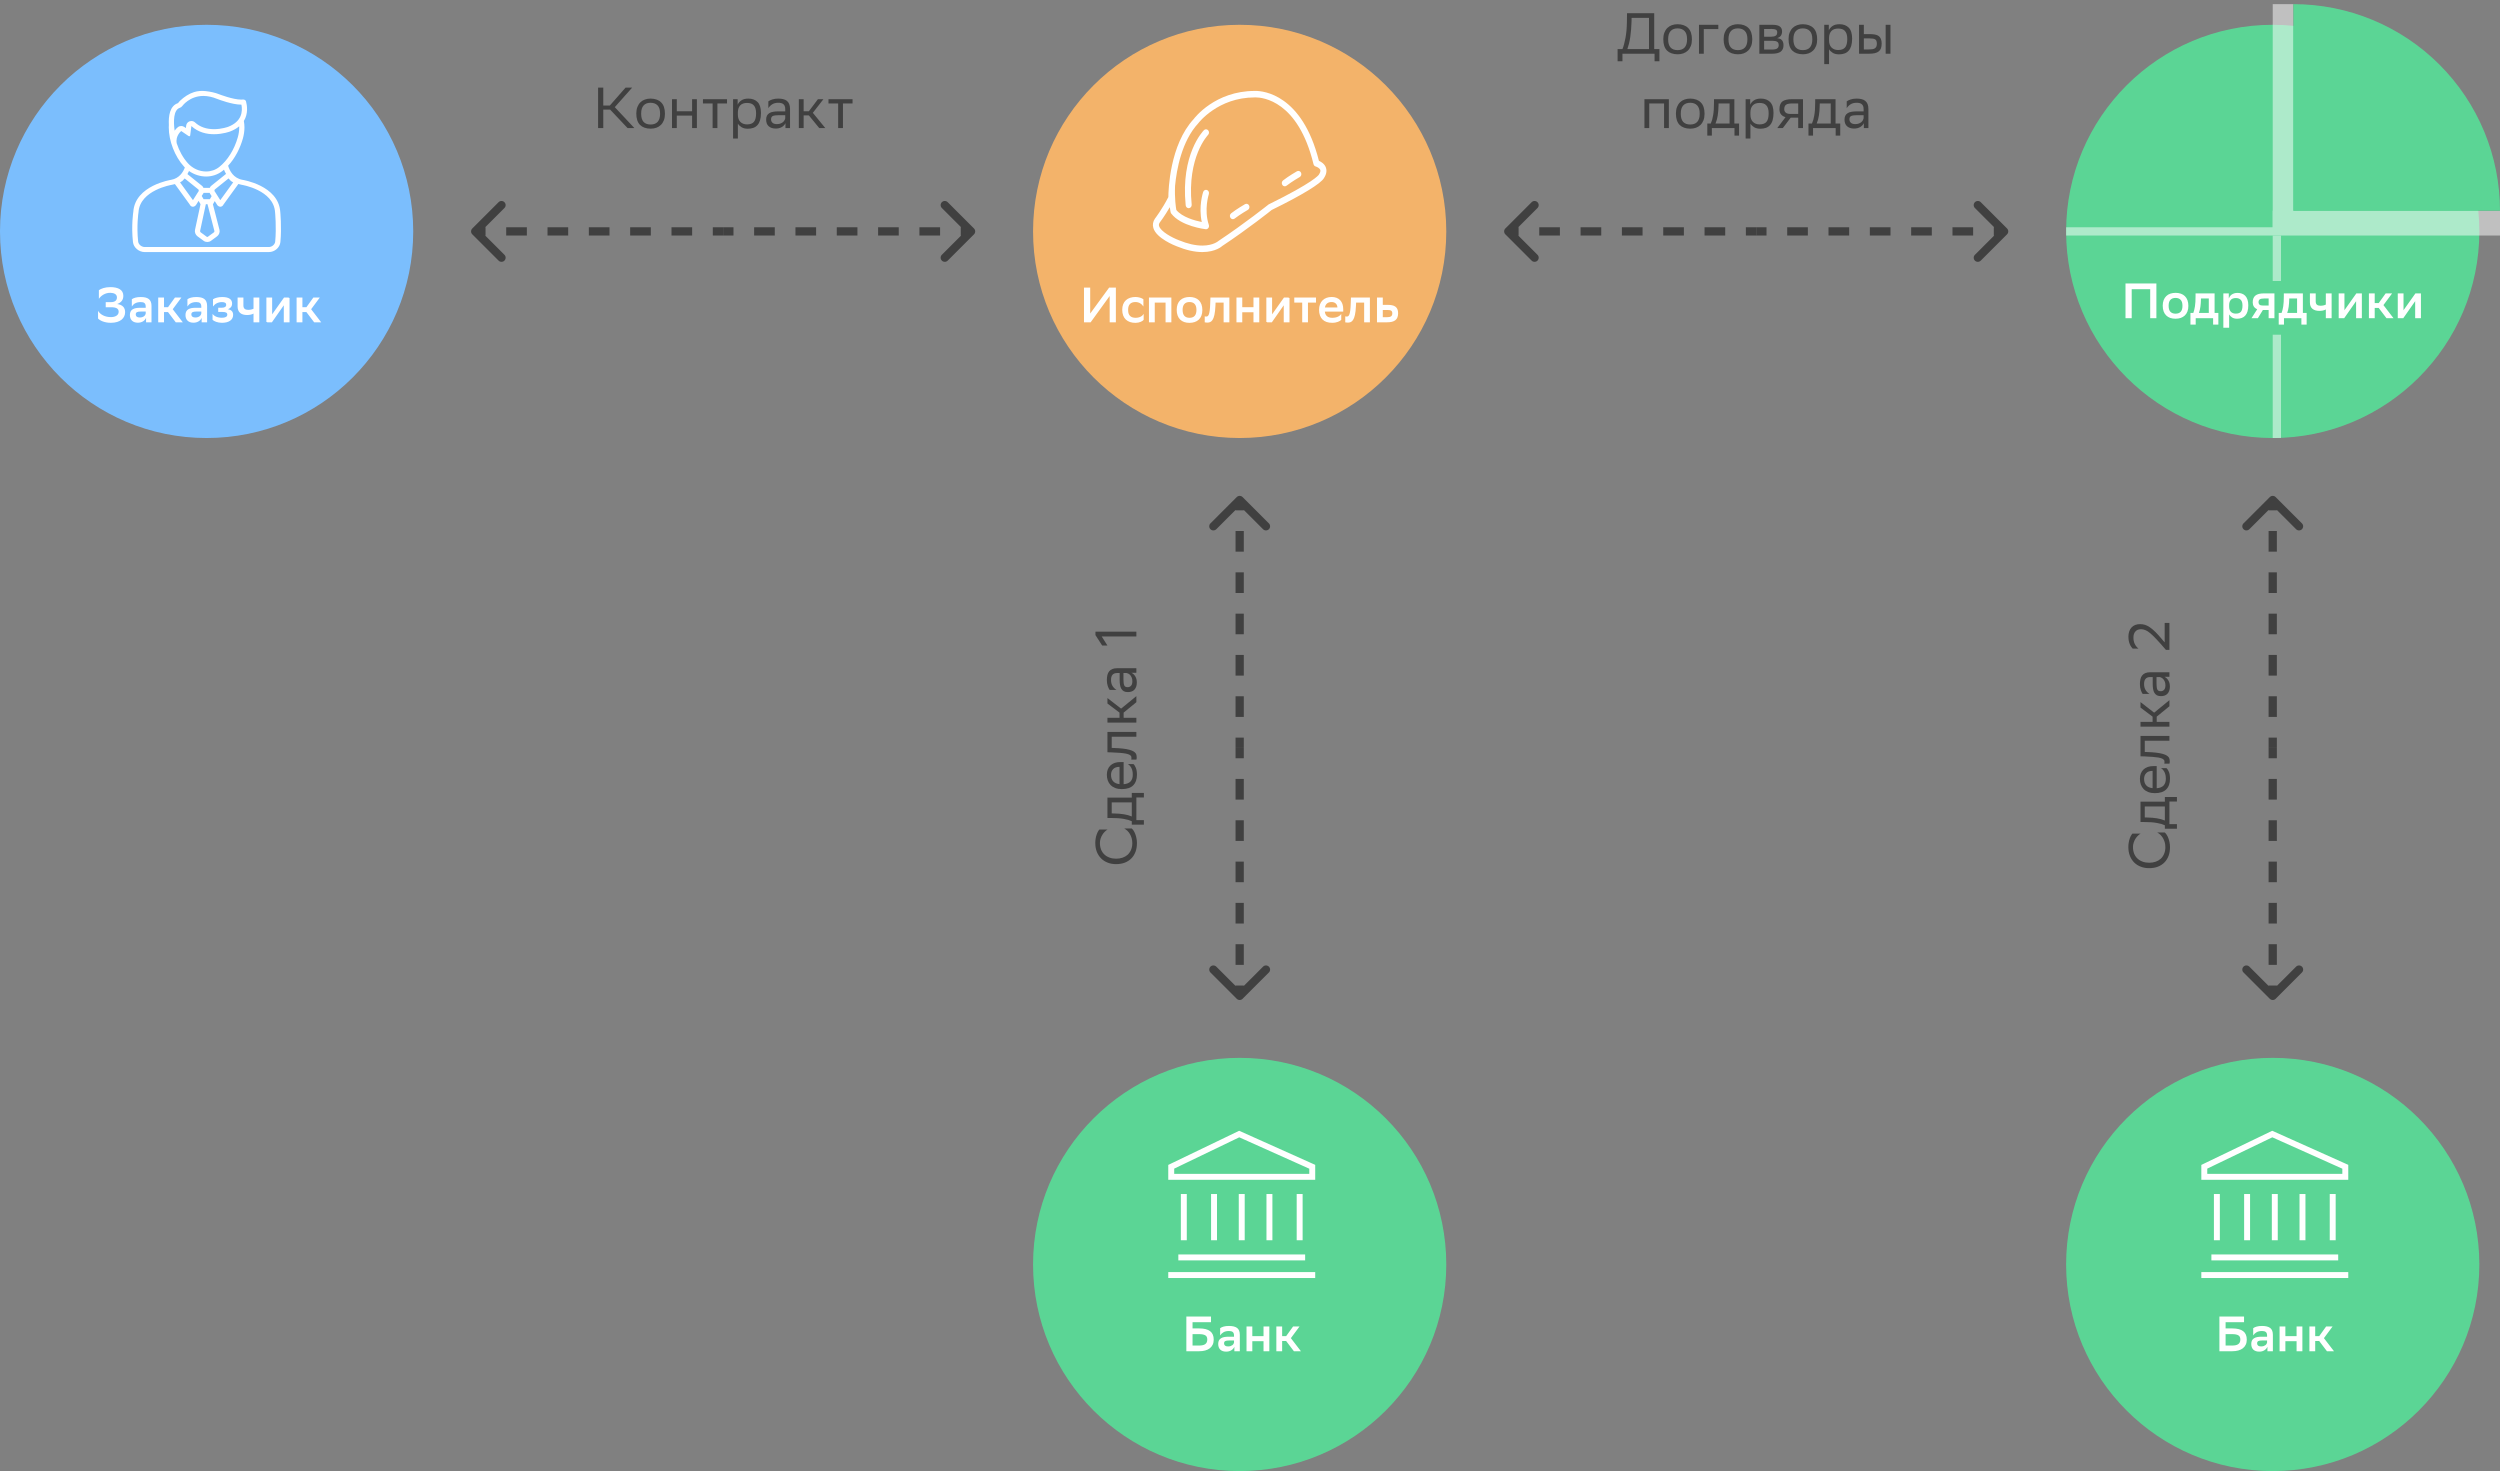 <svg width="605" height="356" viewBox="0 0 605 356" fill="none" xmlns="http://www.w3.org/2000/svg">
<rect x="0" y="0" width="605" height="356" fill="#808080" stroke="none"/>
<circle cx="50" cy="56" r="50" fill="#7BBEFD"/>
<path d="M67.823 51.255C67.398 44.863 58.693 43.52 58.693 43.52C56.469 43.136 55.562 41.294 55.203 40.102C56.913 38.255 58.109 35.867 58.77 33.541C59.022 32.654 59.158 31.729 59.158 30.808C59.158 30.285 59.104 29.774 59.011 29.276C60.121 27.482 59.794 25.48 59.531 24.519C59.451 24.227 59.149 24.083 58.838 24.083C58.805 24.083 58.772 24.084 58.738 24.088C58.62 24.099 58.495 24.105 58.364 24.105C56.376 24.105 53.09 22.831 53.09 22.831C52.087 22.415 50.852 22.17 49.772 22.049C48.826 21.944 47.87 22.001 46.962 22.287C45.7 22.685 44.538 23.468 43.596 24.363C43.404 24.546 43.239 24.737 43.087 24.952C41.084 25.598 40.745 28.088 40.864 30.267C40.852 30.447 40.842 30.626 40.842 30.808C40.842 34.085 42.285 37.843 44.533 40.319C44.599 40.391 44.667 40.461 44.735 40.53C44.297 41.694 43.361 43.18 41.391 43.52C41.391 43.52 32.685 44.863 32.26 51.255C32.26 51.255 31.736 54.595 32.176 58.58C32.324 59.918 33.615 61 35.018 61H65.066C66.469 61 67.728 59.915 67.856 58.574C68.198 55.004 67.823 51.255 67.823 51.255ZM55.307 43.185L55.769 43.678L55.88 43.797L56.019 43.883L56.425 44.138L53.307 48.439L52.085 46.502L52.035 46.423L51.973 46.352C51.877 46.241 51.869 46.022 51.948 45.889L55.307 43.185ZM50.791 48.203H49.27L48.813 47.423L48.994 47.136C49.112 47 49.199 46.844 49.262 46.679H50.739C50.801 46.844 50.888 47 51.006 47.136L51.212 47.462L50.791 48.203ZM51.892 55.925C51.91 55.992 51.855 56.158 51.783 56.211L50.274 57.319C50.23 57.351 50.103 57.352 50.06 57.319L48.55 56.211C48.47 56.152 48.406 55.972 48.425 55.889L49.813 49.422H50.217L51.892 55.925ZM51.036 45.036C50.92 45.162 50.834 45.307 50.768 45.461H49.232C49.166 45.307 49.08 45.162 48.964 45.036L45.356 42.132C45.506 41.882 45.634 41.631 45.743 41.386C46.969 42.249 48.424 42.718 49.877 42.718C51.285 42.718 52.689 42.279 53.879 41.336C53.989 41.248 54.097 41.156 54.204 41.064C54.333 41.392 54.497 41.74 54.701 42.086L51.036 45.036ZM43.488 26.107C43.748 26.023 43.974 25.859 44.129 25.64C44.146 25.616 45.886 23.218 49.222 23.218H49.223C50.287 23.218 51.42 23.464 52.591 23.951C52.6 23.954 52.609 23.958 52.619 23.962C52.979 24.101 56.195 25.324 58.364 25.324C58.384 25.324 58.405 25.324 58.425 25.323C58.738 26.947 58.556 29.399 55.231 30.683C55.216 30.689 53.677 31.261 51.786 31.261C49.911 31.261 48.365 30.711 47.191 29.625C46.952 29.403 46.637 29.286 46.317 29.286C46.175 29.286 46.032 29.309 45.894 29.356C45.443 29.511 45.122 29.897 45.063 30.355L44.982 30.986L44.582 30.714C44.364 30.566 44.109 30.492 43.855 30.492C43.572 30.492 43.29 30.583 43.059 30.764C42.813 30.957 42.525 31.248 42.261 31.622C41.943 29.37 41.987 26.592 43.488 26.107ZM42.767 34.684C42.421 32.84 43.855 31.711 43.855 31.711L45.555 32.865C45.65 32.939 45.738 32.974 45.813 32.974C45.951 32.974 46.043 32.855 46.043 32.638L46.317 30.505C47.989 32.051 50.033 32.48 51.786 32.48C53.966 32.48 55.695 31.817 55.695 31.817C56.605 31.465 57.322 31.038 57.884 30.567C57.888 30.647 57.895 30.727 57.895 30.808C57.895 31.607 57.779 32.418 57.552 33.218C56.706 36.194 55.075 38.809 53.077 40.395C52.165 41.117 51.059 41.5 49.877 41.5C48.229 41.5 46.628 40.776 45.483 39.516C44.306 38.219 43.356 36.491 42.767 34.684ZM43.981 43.883L44.12 43.797L44.231 43.678L44.693 43.185L48.052 45.889C48.131 46.022 48.123 46.241 48.027 46.352L47.965 46.423L47.915 46.502L46.693 48.439L43.575 44.138L43.981 43.883ZM66.598 58.462C66.531 59.165 65.815 59.781 65.066 59.781H35.018C34.251 59.781 33.51 59.159 33.432 58.45C33.016 54.684 33.504 51.468 33.509 51.437L33.517 51.385L33.521 51.333C33.875 46 41.515 44.735 41.59 44.723L41.602 44.721L41.613 44.719C41.866 44.676 42.102 44.615 42.329 44.546L45.881 49.446C46.066 49.832 46.361 50.031 46.673 50.031C46.923 50.031 47.185 49.904 47.412 49.643L48.06 48.615L48.526 49.409L47.189 55.636C47.065 56.186 47.316 56.836 47.785 57.181L49.295 58.289C49.543 58.472 49.855 58.563 50.167 58.563C50.478 58.563 50.79 58.472 51.039 58.289L52.549 57.18C53.018 56.835 53.261 56.163 53.116 55.624L51.518 49.422H51.539L51.97 48.663L52.588 49.643C52.815 49.904 53.077 50.031 53.327 50.031C53.639 50.031 53.934 49.832 54.119 49.446L57.685 44.525C57.932 44.604 58.192 44.672 58.47 44.719L58.482 44.721L58.493 44.723C58.57 44.735 66.206 45.974 66.563 51.333L66.564 51.352L66.566 51.372C66.57 51.408 66.925 55.046 66.598 58.462Z" fill="white"/>
<path d="M23.93 72.312C24.422 71.568 25.442 70.836 26.714 70.86C27.602 70.884 28.298 71.196 28.298 71.976C28.298 72.6 27.926 73.116 26.846 73.116H25.586V74.352H26.858C28.166 74.352 28.718 74.7 28.718 75.444C28.718 76.296 27.902 76.728 26.882 76.74C25.334 76.752 24.242 76.08 23.726 75.228V77.076C24.17 77.58 25.334 78.132 26.858 78.12C29.114 78.108 30.278 76.992 30.278 75.54C30.278 74.436 29.654 73.764 28.358 73.572C29.33 73.224 29.846 72.576 29.846 71.592C29.846 70.116 28.598 69.492 26.714 69.48C25.382 69.48 24.41 69.876 23.93 70.224V72.312ZM31.902 74.172C32.31 73.536 32.946 73.104 34.05 73.104C34.854 73.104 35.262 73.368 35.262 74.22V74.484H33.906C32.43 74.484 31.434 74.868 31.434 76.236C31.434 77.412 32.154 78.096 33.366 78.096C34.326 78.096 35.058 77.616 35.346 76.92V78H36.666V74.04C36.666 72.48 35.802 71.88 34.05 71.88C33.018 71.88 32.298 72.12 31.902 72.42V74.172ZM33.81 76.836C33.186 76.836 32.85 76.548 32.85 76.092C32.85 75.552 33.246 75.396 34.074 75.396H35.262V75.888C35.202 76.296 34.758 76.836 33.81 76.836ZM38.286 78H39.69V75.516H40.65L42.534 78H44.238L41.802 74.832L43.902 72H42.342L40.662 74.34H39.69V72H38.286V78ZM45.355 74.172C45.763 73.536 46.399 73.104 47.503 73.104C48.307 73.104 48.715 73.368 48.715 74.22V74.484H47.359C45.883 74.484 44.887 74.868 44.887 76.236C44.887 77.412 45.607 78.096 46.819 78.096C47.779 78.096 48.511 77.616 48.799 76.92V78H50.119V74.04C50.119 72.48 49.255 71.88 47.503 71.88C46.471 71.88 45.751 72.12 45.355 72.42V74.172ZM47.263 76.836C46.639 76.836 46.303 76.548 46.303 76.092C46.303 75.552 46.699 75.396 47.527 75.396H48.715V75.888C48.655 76.296 48.211 76.836 47.263 76.836ZM51.439 77.388C51.739 77.724 52.651 78.12 53.707 78.12C55.327 78.12 56.419 77.46 56.419 76.2C56.419 75.396 55.975 74.988 55.171 74.832C55.771 74.58 56.167 74.196 56.167 73.44C56.167 72.492 55.459 71.88 53.791 71.88H53.743C52.819 71.88 52.003 72.12 51.547 72.42V74.172C52.015 73.536 52.735 73.104 53.743 73.104C54.475 73.116 54.739 73.356 54.739 73.764C54.739 74.268 54.307 74.472 53.659 74.472H52.807V75.492H53.839C54.655 75.492 55.003 75.684 55.003 76.152C55.003 76.656 54.499 76.896 53.707 76.896C52.579 76.896 51.787 76.476 51.439 75.948V77.388ZM61.351 78H62.755V72H61.351V74.712C60.991 74.892 60.535 74.988 60.055 74.988C59.311 74.988 58.903 74.652 58.903 73.932V72H57.499V74.148C57.499 75.588 58.363 76.236 59.803 76.236C60.355 76.236 60.931 76.128 61.351 75.888V78ZM64.466 77.916H64.646V78H65.798L65.858 77.916L68.678 73.884V78H70.07V72.096H69.878V72H68.738L65.858 76.068V72H64.466V77.916ZM71.778 78H73.182V75.516H74.142L76.026 78H77.73L75.294 74.832L77.394 72H75.834L74.154 74.34H73.182V72H71.778V78Z" fill="white"/>
<circle cx="300" cy="56" r="50" fill="#F3B36A"/>
<path d="M301.3 49.407C301.218 49.453 299.298 50.555 297.935 51.622C297.607 51.877 297.536 52.367 297.772 52.716C297.914 52.927 298.137 53.041 298.361 53.041C298.51 53.041 298.66 52.992 298.788 52.891C300.07 51.892 301.966 50.804 301.982 50.791C302.338 50.589 302.472 50.114 302.284 49.731C302.094 49.345 301.65 49.207 301.3 49.407ZM291.353 31.503C291.123 31.736 285.697 37.335 286.935 49.682C286.978 50.083 287.294 50.381 287.661 50.381C287.686 50.381 287.712 50.381 287.74 50.377C288.139 50.329 288.429 49.942 288.387 49.51C287.228 38 292.298 32.701 292.349 32.649C292.642 32.352 292.657 31.855 292.38 31.539C292.105 31.221 291.65 31.209 291.353 31.503ZM320.885 40.602C320.569 39.655 319.707 39.149 319.178 38.919C315.12 22.821 305.701 22 303.842 22L303.634 22.006C294.043 22.006 289.062 28.558 288.908 28.773C283.061 35.067 282.754 45.995 282.742 47.696C281.24 50.638 279.528 52.863 279.483 52.927C279.013 53.624 278.882 54.395 279.107 55.167C279.833 57.674 284.302 59.427 284.789 59.611C287.024 60.534 289.102 61 290.966 61C294.24 61 295.777 59.547 295.757 59.547C302.003 55.41 307.776 50.813 307.748 50.813C315.118 47.203 319.684 44.411 320.407 43.084C321.121 41.996 321.062 41.135 320.885 40.602ZM319.152 42.291C319.106 42.364 317.913 44.111 307.01 49.468C306.954 49.514 301.212 54.093 294.889 58.297C294.878 58.306 293.657 59.431 290.966 59.431C289.281 59.431 287.377 58.999 285.293 58.137C283.645 57.515 280.884 56.032 280.496 54.699C280.439 54.502 280.408 54.227 280.633 53.89C280.692 53.813 281.834 52.318 283.095 50.139C283.189 50.883 283.283 51.319 283.292 51.361C283.317 51.475 283.365 51.582 283.434 51.671C285.74 54.733 291.527 55.444 291.772 55.471C291.8 55.477 291.826 55.477 291.851 55.477C292.073 55.477 292.284 55.367 292.424 55.177C292.58 54.965 292.623 54.68 292.537 54.426C291.311 50.767 292.526 47.022 292.537 46.982C292.671 46.575 292.475 46.128 292.096 45.98C291.729 45.839 291.305 46.044 291.166 46.452C291.115 46.608 290.01 49.983 290.827 53.725C289.179 53.394 286.116 52.569 284.675 50.822C284.564 50.215 284.231 48.071 284.365 44.969C284.735 41.074 285.962 34.164 289.993 29.818C290.038 29.757 294.735 23.575 303.634 23.575C303.648 23.575 303.828 23.572 303.842 23.569C305.53 23.569 314.138 24.348 317.868 39.726C317.936 39.999 318.136 40.213 318.389 40.287C318.68 40.366 319.369 40.694 319.513 41.135C319.624 41.466 319.402 41.898 319.152 42.291ZM313.86 41.45C313.777 41.496 311.858 42.6 310.495 43.666C310.167 43.921 310.096 44.411 310.333 44.76C310.475 44.971 310.697 45.085 310.922 45.085C311.07 45.085 311.221 45.036 311.349 44.935C312.63 43.936 314.526 42.848 314.543 42.835C314.899 42.633 315.033 42.158 314.845 41.775C314.654 41.386 314.21 41.255 313.86 41.45Z" fill="white"/>
<path d="M263.826 69.6H262.326V78H263.934L268.542 71.628V78H270.042V69.6H268.41L263.826 75.876V69.6ZM276.765 77.4V75.96C276.465 76.488 275.805 76.908 274.809 76.908C273.681 76.908 273.009 76.332 273.009 75.096V74.916C273.009 73.704 273.633 73.092 274.785 73.092C275.661 73.104 276.297 73.536 276.705 74.172V72.42C276.309 72.12 275.589 71.88 274.785 71.868C272.877 71.88 271.581 72.912 271.581 74.976C271.581 77.076 272.853 78.132 274.773 78.132C275.745 78.132 276.501 77.736 276.765 77.4ZM282.067 78H283.471V72H278.047V78H279.451V73.236H282.067V78ZM287.848 78.132C289.708 78.12 290.968 77.1 290.968 75.024C290.968 72.936 289.756 71.88 287.896 71.868C286.024 71.868 284.764 72.9 284.764 74.976C284.764 77.076 285.976 78.132 287.848 78.132ZM286.192 74.976C286.192 73.716 286.78 73.104 287.848 73.092C288.904 73.092 289.54 73.668 289.54 74.988V75.024C289.54 76.296 288.94 76.908 287.872 76.908C286.816 76.908 286.192 76.332 286.192 75.012V74.976ZM296.115 78H297.507V72H292.923L292.875 73.308C292.791 76.44 292.371 76.608 291.855 76.608C291.759 76.608 291.651 76.596 291.543 76.56V78.012C291.663 78.048 291.903 78.072 292.131 78.072C293.067 78.072 293.979 77.736 294.135 73.992L294.171 73.236H296.115V78ZM303.339 78H304.743V72H303.339V74.34H300.627V72H299.223V78H300.627V75.576H303.339V78ZM306.454 77.916H306.634V78H307.786L307.846 77.916L310.666 73.884V78H312.058V72.096H311.866V72H310.726L307.846 76.068V72H306.454V77.916ZM315.134 78H316.526V73.236H318.47V72H313.214V73.236H315.134V78ZM324.581 77.4V75.96C324.257 76.488 323.525 76.908 322.421 76.908C321.329 76.908 320.717 76.404 320.609 75.408H325.061V74.832C325.061 72.948 324.017 71.88 322.277 71.868C320.465 71.868 319.217 72.984 319.217 74.976C319.217 77.04 320.393 78.132 322.373 78.12C323.465 78.132 324.293 77.736 324.581 77.4ZM322.241 73.092C323.093 73.092 323.621 73.596 323.657 74.412H320.633C320.777 73.548 321.341 73.092 322.241 73.092ZM330.123 78H331.515V72H326.931L326.883 73.308C326.799 76.44 326.379 76.608 325.863 76.608C325.767 76.608 325.659 76.596 325.551 76.56V78.012C325.671 78.048 325.911 78.072 326.139 78.072C327.075 78.072 327.987 77.736 328.143 73.992L328.179 73.236H330.123V78ZM338.343 75.816C338.343 74.244 337.431 73.776 335.799 73.776H334.635V72H333.231V78H335.643C337.515 78 338.331 77.34 338.343 75.816ZM336.939 75.804C336.939 76.524 336.567 76.764 335.607 76.764H334.635V75.012H335.691C336.603 75.012 336.915 75.18 336.939 75.804Z" fill="white"/>
<circle cx="550" cy="56" r="50" fill="#5BD595"/>
<g opacity="0.5">
<rect x="550" y="81" width="2" height="25" fill="white"/>
<rect x="550" y="57" width="2" height="11" fill="white"/>
<rect x="550" y="1" width="5" height="55" fill="white"/>
<rect x="550" y="51" width="55" height="5" fill="white"/>
<rect x="500" y="55" width="105" height="2" fill="white"/>
</g>
<path d="M605 51C605 44.434 603.707 37.932 601.194 31.866C598.681 25.799 594.998 20.288 590.355 15.645C585.712 11.002 580.2 7.319 574.134 4.806C568.068 2.293 561.566 1 555 1L555 51H605Z" fill="#5BD595"/>
<path d="M520.347 69.98H515.871V77H514.371V68.6H521.847V77H520.347V69.98ZM526.464 77.132C525.992 77.132 525.568 77.068 525.192 76.94C524.816 76.804 524.492 76.604 524.22 76.34C523.948 76.076 523.74 75.748 523.596 75.356C523.452 74.964 523.38 74.504 523.38 73.976C523.38 73.456 523.456 73.004 523.608 72.62C523.76 72.228 523.972 71.904 524.244 71.648C524.516 71.384 524.844 71.188 525.228 71.06C525.612 70.932 526.04 70.868 526.512 70.868C526.976 70.868 527.396 70.936 527.772 71.072C528.156 71.208 528.48 71.408 528.744 71.672C529.016 71.936 529.224 72.264 529.368 72.656C529.512 73.048 529.584 73.504 529.584 74.024C529.584 74.544 529.508 75 529.356 75.392C529.204 75.776 528.992 76.096 528.72 76.352C528.448 76.608 528.12 76.804 527.736 76.94C527.352 77.068 526.928 77.132 526.464 77.132ZM524.808 74.012C524.808 74.676 524.956 75.16 525.252 75.464C525.548 75.76 525.96 75.908 526.488 75.908C527.024 75.908 527.436 75.756 527.724 75.452C528.012 75.14 528.156 74.664 528.156 74.024V73.988C528.156 73.324 528.004 72.844 527.7 72.548C527.404 72.244 526.992 72.092 526.464 72.092C525.928 72.1 525.516 72.26 525.228 72.572C524.948 72.876 524.808 73.344 524.808 73.976V74.012ZM530.784 75.728C530.864 75.512 530.936 75.276 531 75.02C531.072 74.756 531.132 74.46 531.18 74.132C531.228 73.804 531.264 73.44 531.288 73.04C531.312 72.632 531.324 72.18 531.324 71.684V71H535.932V75.728H536.844V78.56H535.572V77H531.36V78.56H530.088V75.728H530.784ZM532.632 72.38C532.616 73.076 532.572 73.692 532.5 74.228C532.428 74.756 532.308 75.256 532.14 75.728H534.528V72.236H532.632V72.38ZM538.049 71H539.369V72.248C539.425 72.08 539.505 71.916 539.609 71.756C539.721 71.588 539.861 71.44 540.029 71.312C540.205 71.184 540.413 71.08 540.653 71C540.893 70.92 541.173 70.88 541.493 70.88C541.877 70.88 542.225 70.94 542.537 71.06C542.857 71.172 543.129 71.348 543.353 71.588C543.585 71.828 543.765 72.136 543.893 72.512C544.021 72.888 544.085 73.34 544.085 73.868C544.085 74.46 544.021 74.964 543.893 75.38C543.765 75.788 543.581 76.124 543.341 76.388C543.109 76.644 542.825 76.832 542.489 76.952C542.153 77.072 541.781 77.132 541.373 77.132C540.893 77.132 540.489 77.028 540.161 76.82C539.841 76.612 539.605 76.368 539.453 76.088V79.316H538.049V71ZM539.453 74.204C539.453 74.748 539.597 75.168 539.885 75.464C540.173 75.752 540.565 75.896 541.061 75.896C541.629 75.896 542.041 75.748 542.297 75.452C542.553 75.148 542.681 74.64 542.681 73.928C542.681 73.272 542.533 72.808 542.237 72.536C541.949 72.264 541.565 72.128 541.085 72.128C540.533 72.128 540.125 72.272 539.861 72.56C539.605 72.848 539.469 73.244 539.453 73.748V74.204ZM549.01 75.02H547.618L546.406 77H544.858L546.25 74.828C545.89 74.684 545.618 74.472 545.434 74.192C545.25 73.904 545.158 73.564 545.158 73.172C545.158 72.42 545.374 71.872 545.806 71.528C546.238 71.176 546.922 71 547.858 71H550.414V77H549.01V75.02ZM547.894 72.236C547.422 72.236 547.082 72.304 546.874 72.44C546.666 72.576 546.562 72.82 546.562 73.172C546.57 73.42 546.658 73.612 546.826 73.748C546.994 73.876 547.262 73.94 547.63 73.94H549.01V72.236H547.894ZM552.147 75.728C552.227 75.512 552.299 75.276 552.363 75.02C552.435 74.756 552.495 74.46 552.543 74.132C552.591 73.804 552.627 73.44 552.651 73.04C552.675 72.632 552.687 72.18 552.687 71.684V71H557.295V75.728H558.207V78.56H556.935V77H552.723V78.56H551.451V75.728H552.147ZM553.995 72.38C553.979 73.076 553.935 73.692 553.863 74.228C553.791 74.756 553.671 75.256 553.503 75.728H555.891V72.236H553.995V72.38ZM562.849 74.888C562.641 75.008 562.401 75.096 562.129 75.152C561.857 75.208 561.581 75.236 561.301 75.236C560.581 75.236 560.017 75.068 559.609 74.732C559.201 74.396 558.997 73.868 558.997 73.148V71H560.401V72.932C560.401 73.292 560.497 73.56 560.689 73.736C560.889 73.904 561.177 73.988 561.553 73.988C562.049 73.988 562.481 73.896 562.849 73.712V71H564.253V77H562.849V74.888ZM565.964 71H567.356V75.068L570.236 71H571.568V77H570.176V72.884L567.296 77H565.964V71ZM573.276 71H574.68V73.34H575.652L577.332 71H578.892L576.792 73.832L579.228 77H577.524L575.64 74.516H574.68V77H573.276V71ZM580.26 71H581.652V75.068L584.532 71H585.864V77H584.472V72.884L581.592 77H580.26V71Z" fill="white"/>
<circle cx="300" cy="306" r="50" fill="#5BD595"/>
<path d="M287.096 318.6H293.06V319.98H288.596V321.48H290.24C291.4 321.48 292.268 321.7 292.844 322.14C293.428 322.58 293.72 323.264 293.72 324.192C293.72 324.656 293.636 325.064 293.468 325.416C293.308 325.76 293.072 326.052 292.76 326.292C292.456 326.524 292.088 326.7 291.656 326.82C291.224 326.94 290.74 327 290.204 327H287.096V318.6ZM288.596 322.86V325.62H290.192C290.488 325.62 290.756 325.596 290.996 325.548C291.244 325.5 291.452 325.42 291.62 325.308C291.796 325.196 291.928 325.048 292.016 324.864C292.112 324.672 292.16 324.436 292.16 324.156C292.16 323.652 291.992 323.312 291.656 323.136C291.328 322.952 290.84 322.86 290.192 322.86H288.596ZM295.273 321.42C295.473 321.268 295.749 321.14 296.101 321.036C296.461 320.932 296.901 320.88 297.421 320.88C298.301 320.88 298.957 321.044 299.389 321.372C299.821 321.7 300.037 322.256 300.037 323.04V327H298.717V325.92C298.573 326.272 298.325 326.556 297.973 326.772C297.629 326.988 297.217 327.096 296.737 327.096C296.129 327.096 295.653 326.936 295.309 326.616C294.973 326.288 294.805 325.828 294.805 325.236C294.805 324.892 294.865 324.608 294.985 324.384C295.105 324.16 295.273 323.984 295.489 323.856C295.705 323.72 295.965 323.624 296.269 323.568C296.573 323.512 296.909 323.484 297.277 323.484H298.633V323.22C298.633 322.796 298.529 322.504 298.321 322.344C298.121 322.184 297.821 322.104 297.421 322.104C296.869 322.104 296.425 322.204 296.089 322.404C295.753 322.596 295.481 322.852 295.273 323.172V321.42ZM297.181 325.836C297.421 325.836 297.625 325.808 297.793 325.752C297.969 325.688 298.117 325.612 298.237 325.524C298.357 325.428 298.449 325.324 298.513 325.212C298.577 325.1 298.617 324.992 298.633 324.888V324.396H297.445C297.029 324.396 296.721 324.444 296.521 324.54C296.321 324.636 296.221 324.82 296.221 325.092C296.221 325.324 296.301 325.508 296.461 325.644C296.629 325.772 296.869 325.836 297.181 325.836ZM305.773 324.576H303.061V327H301.657V321H303.061V323.34H305.773V321H307.177V327H305.773V324.576ZM308.875 321H310.279V323.34H311.251L312.931 321H314.491L312.391 323.832L314.827 327H313.123L311.239 324.516H310.279V327H308.875V321Z" fill="white"/>
<path d="M299.872 273.094L282.219 281.594V286.016H318.781V281.57L299.872 273.094ZM316.344 283.578H284.656V283.125L299.909 275.781L316.344 283.149V283.578Z" fill="white" stroke="#5BD595"/>
<path d="M284.656 303.078H316.344V305.516H284.656V303.078Z" fill="white" stroke="#5BD595"/>
<path d="M282.219 307.344H318.781V309.781H282.219V307.344Z" fill="white" stroke="#5BD595"/>
<path d="M285.266 288.453H287.703V300.641H285.266V288.453Z" fill="white" stroke="#5BD595"/>
<path d="M313.297 288.453H315.734V300.641H313.297V288.453Z" fill="white" stroke="#5BD595"/>
<path d="M305.984 288.453H308.422V300.641H305.984V288.453Z" fill="white" stroke="#5BD595"/>
<path d="M292.578 288.453H295.016V300.641H292.578V288.453Z" fill="white" stroke="#5BD595"/>
<path d="M299.281 288.453H301.719V300.641H299.281V288.453Z" fill="white" stroke="#5BD595"/>
<circle cx="550" cy="306" r="50" fill="#5BD595"/>
<path d="M537.096 318.6H543.06V319.98H538.596V321.48H540.24C541.4 321.48 542.268 321.7 542.844 322.14C543.428 322.58 543.72 323.264 543.72 324.192C543.72 324.656 543.636 325.064 543.468 325.416C543.308 325.76 543.072 326.052 542.76 326.292C542.456 326.524 542.088 326.7 541.656 326.82C541.224 326.94 540.74 327 540.204 327H537.096V318.6ZM538.596 322.86V325.62H540.192C540.488 325.62 540.756 325.596 540.996 325.548C541.244 325.5 541.452 325.42 541.62 325.308C541.796 325.196 541.928 325.048 542.016 324.864C542.112 324.672 542.16 324.436 542.16 324.156C542.16 323.652 541.992 323.312 541.656 323.136C541.328 322.952 540.84 322.86 540.192 322.86H538.596ZM545.273 321.42C545.473 321.268 545.749 321.14 546.101 321.036C546.461 320.932 546.901 320.88 547.421 320.88C548.301 320.88 548.957 321.044 549.389 321.372C549.821 321.7 550.037 322.256 550.037 323.04V327H548.717V325.92C548.573 326.272 548.325 326.556 547.973 326.772C547.629 326.988 547.217 327.096 546.737 327.096C546.129 327.096 545.653 326.936 545.309 326.616C544.973 326.288 544.805 325.828 544.805 325.236C544.805 324.892 544.865 324.608 544.985 324.384C545.105 324.16 545.273 323.984 545.489 323.856C545.705 323.72 545.965 323.624 546.269 323.568C546.573 323.512 546.909 323.484 547.277 323.484H548.633V323.22C548.633 322.796 548.529 322.504 548.321 322.344C548.121 322.184 547.821 322.104 547.421 322.104C546.869 322.104 546.425 322.204 546.089 322.404C545.753 322.596 545.481 322.852 545.273 323.172V321.42ZM547.181 325.836C547.421 325.836 547.625 325.808 547.793 325.752C547.969 325.688 548.117 325.612 548.237 325.524C548.357 325.428 548.449 325.324 548.513 325.212C548.577 325.1 548.617 324.992 548.633 324.888V324.396H547.445C547.029 324.396 546.721 324.444 546.521 324.54C546.321 324.636 546.221 324.82 546.221 325.092C546.221 325.324 546.301 325.508 546.461 325.644C546.629 325.772 546.869 325.836 547.181 325.836ZM555.773 324.576H553.061V327H551.657V321H553.061V323.34H555.773V321H557.177V327H555.773V324.576ZM558.875 321H560.279V323.34H561.251L562.931 321H564.491L562.391 323.832L564.827 327H563.123L561.239 324.516H560.279V327H558.875V321Z" fill="white"/>
<path d="M549.872 273.094L532.219 281.594V286.016H568.781V281.57L549.872 273.094ZM566.344 283.578H534.656V283.125L549.909 275.781L566.344 283.149V283.578Z" fill="white" stroke="#5BD595"/>
<path d="M534.656 303.078H566.344V305.516H534.656V303.078Z" fill="white" stroke="#5BD595"/>
<path d="M532.219 307.344H568.781V309.781H532.219V307.344Z" fill="white" stroke="#5BD595"/>
<path d="M535.266 288.453H537.703V300.641H535.266V288.453Z" fill="white" stroke="#5BD595"/>
<path d="M563.297 288.453H565.734V300.641H563.297V288.453Z" fill="white" stroke="#5BD595"/>
<path d="M555.984 288.453H558.422V300.641H555.984V288.453Z" fill="white" stroke="#5BD595"/>
<path d="M542.578 288.453H545.016V300.641H542.578V288.453Z" fill="white" stroke="#5BD595"/>
<path d="M549.281 288.453H551.719V300.641H549.281V288.453Z" fill="white" stroke="#5BD595"/>
<path d="M235.354 56.354C235.549 56.158 235.549 55.842 235.354 55.647L232.172 52.465C231.976 52.269 231.66 52.269 231.464 52.465C231.269 52.66 231.269 52.976 231.464 53.172L234.293 56L231.464 58.828C231.269 59.024 231.269 59.34 231.464 59.535C231.66 59.731 231.976 59.731 232.172 59.535L235.354 56.354ZM175 56.5L177.5 56.5L177.5 55.5L175 55.5L175 56.5ZM182.5 56.5L187.5 56.5L187.5 55.5L182.5 55.5L182.5 56.5ZM192.5 56.5L197.5 56.5L197.5 55.5L192.5 55.5L192.5 56.5ZM202.5 56.5L207.5 56.5L207.5 55.5L202.5 55.5L202.5 56.5ZM212.5 56.5L217.5 56.5L217.5 55.5L212.5 55.5L212.5 56.5ZM222.5 56.5L227.5 56.5L227.5 55.5L222.5 55.5L222.5 56.5ZM232.5 56.5L235 56.5L235 55.5L232.5 55.5L232.5 56.5ZM235.707 56.707C236.098 56.317 236.098 55.683 235.707 55.293L229.343 48.929C228.953 48.538 228.319 48.538 227.929 48.929C227.538 49.319 227.538 49.953 227.929 50.343L233.586 56L227.929 61.657C227.538 62.047 227.538 62.681 227.929 63.071C228.319 63.462 228.953 63.462 229.343 63.071L235.707 56.707ZM175 57L177.5 57L177.5 55L175 55L175 57ZM182.5 57L187.5 57L187.5 55L182.5 55L182.5 57ZM192.5 57L197.5 57L197.5 55L192.5 55L192.5 57ZM202.5 57L207.5 57L207.5 55L202.5 55L202.5 57ZM212.5 57L217.5 57L217.5 55L212.5 55L212.5 57ZM222.5 57L227.5 57L227.5 55L222.5 55L222.5 57ZM232.5 57L235 57L235 55L232.5 55L232.5 57Z" fill="#404040"/>
<path d="M114.646 56.354C114.451 56.158 114.451 55.842 114.646 55.646L117.828 52.465C118.024 52.269 118.34 52.269 118.536 52.465C118.731 52.66 118.731 52.976 118.536 53.172L115.707 56L118.536 58.828C118.731 59.024 118.731 59.34 118.536 59.535C118.34 59.731 118.024 59.731 117.828 59.535L114.646 56.354ZM175 56.5H172.5V55.5H175V56.5ZM167.5 56.5H162.5V55.5H167.5V56.5ZM157.5 56.5H152.5V55.5H157.5V56.5ZM147.5 56.5H142.5V55.5H147.5V56.5ZM137.5 56.5H132.5V55.5H137.5V56.5ZM127.5 56.5H122.5V55.5H127.5V56.5ZM117.5 56.5H115V55.5H117.5V56.5ZM114.293 56.707C113.902 56.317 113.902 55.683 114.293 55.293L120.657 48.929C121.047 48.538 121.681 48.538 122.071 48.929C122.462 49.319 122.462 49.953 122.071 50.343L116.414 56L122.071 61.657C122.462 62.047 122.462 62.681 122.071 63.071C121.681 63.462 121.047 63.462 120.657 63.071L114.293 56.707ZM175 57H172.5V55H175V57ZM167.5 57H162.5V55H167.5V57ZM157.5 57H152.5V55H157.5V57ZM147.5 57H142.5V55H147.5V57ZM137.5 57H132.5V55H137.5V57ZM127.5 57H122.5V55H127.5V57ZM117.5 57H115V55H117.5V57Z" fill="#404040"/>
<path d="M145.996 31H144.736V21.2H145.996V25.54H147.578L151.386 21.2H152.982L148.782 25.932L153.528 31H151.876L147.648 26.52H145.996V31ZM153.986 27.472C153.986 26.865 154.075 26.338 154.252 25.89C154.43 25.433 154.672 25.055 154.98 24.756C155.288 24.457 155.652 24.233 156.072 24.084C156.492 23.935 156.95 23.86 157.444 23.86C158.546 23.869 159.4 24.177 160.006 24.784C160.613 25.391 160.916 26.305 160.916 27.528C160.916 28.135 160.828 28.667 160.65 29.124C160.473 29.572 160.23 29.945 159.922 30.244C159.614 30.543 159.25 30.767 158.83 30.916C158.41 31.065 157.953 31.14 157.458 31.14C156.348 31.131 155.489 30.827 154.882 30.23C154.285 29.623 153.986 28.704 153.986 27.472ZM155.162 27.514C155.162 28.419 155.358 29.082 155.75 29.502C156.142 29.922 156.712 30.132 157.458 30.132C158.196 30.132 158.76 29.917 159.152 29.488C159.544 29.049 159.74 28.396 159.74 27.528V27.486C159.74 26.59 159.54 25.932 159.138 25.512C158.746 25.092 158.182 24.877 157.444 24.868C156.707 24.868 156.142 25.087 155.75 25.526C155.358 25.955 155.162 26.604 155.162 27.472V27.514ZM167.484 27.976H163.788V31H162.626V24H163.788V26.926H167.484V24H168.646V31H167.484V27.976ZM172.452 25.036H170.114V24H175.938V25.036H173.614V31H172.452V25.036ZM177.405 24H178.511V25.344C178.688 24.933 178.987 24.583 179.407 24.294C179.827 24.005 180.392 23.86 181.101 23.86C182.034 23.86 182.776 24.135 183.327 24.686C183.878 25.237 184.153 26.123 184.153 27.346C184.153 28.037 184.078 28.625 183.929 29.11C183.789 29.586 183.579 29.978 183.299 30.286C183.028 30.585 182.697 30.804 182.305 30.944C181.913 31.084 181.465 31.154 180.961 31.154C180.373 31.154 179.874 31.033 179.463 30.79C179.062 30.538 178.763 30.249 178.567 29.922V33.52H177.405V24ZM178.567 27.794C178.567 28.522 178.768 29.091 179.169 29.502C179.58 29.903 180.116 30.104 180.779 30.104C181.544 30.104 182.1 29.899 182.445 29.488C182.8 29.077 182.977 28.387 182.977 27.416C182.977 26.949 182.926 26.557 182.823 26.24C182.72 25.913 182.571 25.652 182.375 25.456C182.188 25.26 181.96 25.12 181.689 25.036C181.418 24.952 181.12 24.91 180.793 24.91C180.065 24.91 179.514 25.106 179.141 25.498C178.777 25.881 178.586 26.422 178.567 27.122V27.794ZM185.939 24.532C186.172 24.355 186.49 24.201 186.891 24.07C187.302 23.93 187.778 23.86 188.319 23.86C188.767 23.86 189.168 23.902 189.523 23.986C189.878 24.07 190.176 24.21 190.419 24.406C190.671 24.602 190.862 24.863 190.993 25.19C191.124 25.507 191.189 25.904 191.189 26.38V31H190.083V29.81C189.896 30.202 189.593 30.519 189.173 30.762C188.762 30.995 188.277 31.112 187.717 31.112C187.017 31.112 186.457 30.93 186.037 30.566C185.617 30.202 185.407 29.661 185.407 28.942C185.407 28.559 185.472 28.242 185.603 27.99C185.743 27.729 185.939 27.523 186.191 27.374C186.443 27.215 186.751 27.108 187.115 27.052C187.479 26.987 187.894 26.954 188.361 26.954H190.027V26.394C190.027 26.095 189.985 25.848 189.901 25.652C189.817 25.456 189.7 25.302 189.551 25.19C189.402 25.069 189.22 24.985 189.005 24.938C188.8 24.891 188.571 24.868 188.319 24.868C187.768 24.868 187.292 24.989 186.891 25.232C186.499 25.475 186.182 25.792 185.939 26.184V24.532ZM188.011 30.034C188.366 30.034 188.664 29.983 188.907 29.88C189.159 29.777 189.364 29.656 189.523 29.516C189.682 29.367 189.798 29.213 189.873 29.054C189.957 28.895 190.008 28.755 190.027 28.634V27.878H188.403C187.768 27.878 187.306 27.943 187.017 28.074C186.737 28.205 186.597 28.471 186.597 28.872C186.597 29.217 186.714 29.497 186.947 29.712C187.18 29.927 187.535 30.034 188.011 30.034ZM193.319 24H194.481V26.926H195.741L197.939 24H199.269L196.707 27.304L199.731 31H198.261L195.741 27.92H194.481V31H193.319V24ZM202.831 25.036H200.493V24H206.317V25.036H203.993V31H202.831V25.036Z" fill="#404040"/>
<path d="M300.354 120.646C300.158 120.451 299.842 120.451 299.646 120.646L296.464 123.828C296.269 124.024 296.269 124.34 296.464 124.536C296.66 124.731 296.976 124.731 297.172 124.536L300 121.707L302.828 124.536C303.024 124.731 303.34 124.731 303.536 124.536C303.731 124.34 303.731 124.024 303.536 123.828L300.354 120.646ZM300.5 181L300.5 178.5L299.5 178.5L299.5 181L300.5 181ZM300.5 173.5L300.5 168.5L299.5 168.5L299.5 173.5L300.5 173.5ZM300.5 163.5L300.5 158.5L299.5 158.5L299.5 163.5L300.5 163.5ZM300.5 153.5L300.5 148.5L299.5 148.5L299.5 153.5L300.5 153.5ZM300.5 143.5L300.5 138.5L299.5 138.5L299.5 143.5L300.5 143.5ZM300.5 133.5L300.5 128.5L299.5 128.5L299.5 133.5L300.5 133.5ZM300.5 123.5L300.5 121L299.5 121L299.5 123.5L300.5 123.5ZM300.707 120.293C300.317 119.902 299.683 119.902 299.293 120.293L292.929 126.657C292.538 127.047 292.538 127.681 292.929 128.071C293.319 128.462 293.953 128.462 294.343 128.071L300 122.414L305.657 128.071C306.047 128.462 306.681 128.462 307.071 128.071C307.462 127.681 307.462 127.047 307.071 126.657L300.707 120.293ZM301 181L301 178.5L299 178.5L299 181L301 181ZM301 173.5L301 168.5L299 168.5L299 173.5L301 173.5ZM301 163.5L301 158.5L299 158.5L299 163.5L301 163.5ZM301 153.5L301 148.5L299 148.5L299 153.5L301 153.5ZM301 143.5L301 138.5L299 138.5L299 143.5L301 143.5ZM301 133.5L301 128.5L299 128.5L299 133.5L301 133.5ZM301 123.5L301 121L299 121L299 123.5L301 123.5Z" fill="#404040"/>
<path d="M300.354 241.354C300.158 241.549 299.842 241.549 299.646 241.354L296.464 238.172C296.269 237.976 296.269 237.66 296.464 237.464C296.66 237.269 296.976 237.269 297.172 237.464L300 240.293L302.828 237.464C303.024 237.269 303.34 237.269 303.536 237.464C303.731 237.66 303.731 237.976 303.536 238.172L300.354 241.354ZM300.5 181L300.5 183.5L299.5 183.5L299.5 181L300.5 181ZM300.5 188.5L300.5 193.5L299.5 193.5L299.5 188.5L300.5 188.5ZM300.5 198.5L300.5 203.5L299.5 203.5L299.5 198.5L300.5 198.5ZM300.5 208.5L300.5 213.5L299.5 213.5L299.5 208.5L300.5 208.5ZM300.5 218.5L300.5 223.5L299.5 223.5L299.5 218.5L300.5 218.5ZM300.5 228.5L300.5 233.5L299.5 233.5L299.5 228.5L300.5 228.5ZM300.5 238.5L300.5 241L299.5 241L299.5 238.5L300.5 238.5ZM300.707 241.707C300.317 242.098 299.683 242.098 299.293 241.707L292.929 235.343C292.538 234.953 292.538 234.319 292.929 233.929C293.319 233.538 293.953 233.538 294.343 233.929L300 239.586L305.657 233.929C306.047 233.538 306.681 233.538 307.071 233.929C307.462 234.319 307.462 234.953 307.071 235.343L300.707 241.707ZM301 181L301 183.5L299 183.5L299 181L301 181ZM301 188.5L301 193.5L299 193.5L299 188.5L301 188.5ZM301 198.5L301 203.5L299 203.5L299 198.5L301 198.5ZM301 208.5L301 213.5L299 213.5L299 208.5L301 208.5ZM301 218.5L301 223.5L299 223.5L299 218.5L301 218.5ZM301 228.5L301 233.5L299 233.5L299 228.5L301 228.5ZM301 238.5L301 241L299 241L299 238.5L301 238.5Z" fill="#404040"/>
<path d="M273.866 200.481C274.015 200.603 274.165 200.775 274.314 200.999C274.463 201.223 274.599 201.489 274.72 201.797C274.841 202.096 274.939 202.437 275.014 202.819C275.098 203.193 275.14 203.594 275.14 204.023C275.14 204.807 275.023 205.517 274.79 206.151C274.547 206.777 274.211 207.309 273.782 207.747C273.343 208.186 272.811 208.527 272.186 208.769C271.561 209.003 270.861 209.119 270.086 209.119C269.358 209.119 268.691 209.003 268.084 208.769C267.468 208.536 266.936 208.2 266.488 207.761C266.04 207.313 265.69 206.777 265.438 206.151C265.186 205.517 265.06 204.798 265.06 203.995C265.06 203.594 265.093 203.221 265.158 202.875C265.214 202.53 265.293 202.222 265.396 201.951C265.489 201.671 265.597 201.429 265.718 201.223C265.83 201.018 265.942 200.859 266.054 200.747L268.028 200.747C267.795 200.887 267.571 201.065 267.356 201.279C267.132 201.494 266.936 201.741 266.768 202.021C266.591 202.301 266.451 202.609 266.348 202.945C266.236 203.281 266.18 203.631 266.18 203.995C266.18 204.583 266.273 205.115 266.46 205.591C266.647 206.058 266.913 206.455 267.258 206.781C267.603 207.108 268.019 207.36 268.504 207.537C268.98 207.715 269.512 207.803 270.1 207.803C270.651 207.803 271.164 207.724 271.64 207.565C272.107 207.407 272.517 207.173 272.872 206.865C273.217 206.548 273.493 206.156 273.698 205.689C273.903 205.223 274.011 204.686 274.02 204.079C274.02 203.631 273.969 203.221 273.866 202.847C273.754 202.465 273.609 202.124 273.432 201.825C273.245 201.517 273.035 201.251 272.802 201.027C272.559 200.803 272.307 200.621 272.046 200.481L273.866 200.481ZM273.894 198.734C273.633 198.613 273.343 198.506 273.026 198.412C272.709 198.319 272.349 198.24 271.948 198.174C271.537 198.1 271.075 198.044 270.562 198.006C270.049 197.969 269.461 197.95 268.798 197.95L268 197.95L268 193.022L273.894 193.022L273.894 191.888L276.82 191.888L276.82 192.994L275 192.994L275 198.468L276.82 198.468L276.82 199.574L273.894 199.574L273.894 198.734ZM269.61 196.858C270.506 196.877 271.295 196.942 271.976 197.054C272.657 197.157 273.297 197.334 273.894 197.586L273.894 194.184L269.036 194.184L269.036 196.844L269.61 196.858ZM267.86 187.508C267.86 186.537 268.149 185.781 268.728 185.24C269.307 184.689 270.119 184.414 271.164 184.414L271.92 184.414L271.92 189.776C272.676 189.72 273.236 189.496 273.6 189.104C273.955 188.712 274.132 188.17 274.132 187.48C274.132 186.808 274.015 186.257 273.782 185.828C273.549 185.398 273.264 185.09 272.928 184.904L274.286 184.904C274.501 185.081 274.697 185.384 274.874 185.814C275.051 186.234 275.14 186.789 275.14 187.48C275.14 188.59 274.837 189.449 274.23 190.056C273.623 190.662 272.704 190.966 271.472 190.966C270.865 190.966 270.338 190.877 269.89 190.7C269.433 190.522 269.055 190.28 268.756 189.972C268.457 189.664 268.233 189.3 268.084 188.88C267.935 188.46 267.86 188.002 267.86 187.508ZM268.868 187.508C268.868 188.17 269.041 188.693 269.386 189.076C269.731 189.458 270.245 189.687 270.926 189.762L270.926 185.576L270.912 185.576C270.24 185.576 269.731 185.758 269.386 186.122C269.041 186.486 268.868 186.948 268.868 187.508ZM269.036 178.282L269.036 180.998L269.568 181.012C270.436 181.04 271.178 181.091 271.794 181.166C272.401 181.24 272.909 181.334 273.32 181.446C273.731 181.558 274.053 181.684 274.286 181.824C274.519 181.964 274.697 182.113 274.818 182.272C274.93 182.43 275 182.594 275.028 182.762C275.065 182.93 275.084 183.098 275.084 183.266C275.084 183.48 275.061 183.667 275.014 183.826L273.768 183.826C273.796 183.704 273.81 183.588 273.81 183.476C273.81 183.354 273.801 183.242 273.782 183.14C273.754 183.028 273.689 182.925 273.586 182.832C273.483 182.729 273.334 182.64 273.138 182.566C272.933 182.482 272.653 182.407 272.298 182.342C271.934 182.276 271.481 182.225 270.94 182.188C270.399 182.141 269.741 182.104 268.966 182.076L268 182.048L268 177.12L275 177.12L275 178.282L269.036 178.282ZM268 174.875L268 173.713L270.926 173.713L270.926 172.453L268 170.255L268 168.925L271.304 171.487L275 168.463L275 169.933L271.92 172.453L271.92 173.713L275 173.713L275 174.875L268 174.875ZM268.532 166.956C268.355 166.723 268.201 166.406 268.07 166.004C267.93 165.594 267.86 165.118 267.86 164.576C267.86 164.128 267.902 163.727 267.986 163.372C268.07 163.018 268.21 162.719 268.406 162.476C268.602 162.224 268.863 162.033 269.19 161.902C269.507 161.772 269.904 161.706 270.38 161.706L275 161.706L275 162.812L273.81 162.812C274.202 162.999 274.519 163.302 274.762 163.722C274.995 164.133 275.112 164.618 275.112 165.178C275.112 165.878 274.93 166.438 274.566 166.858C274.202 167.278 273.661 167.488 272.942 167.488C272.559 167.488 272.242 167.423 271.99 167.292C271.729 167.152 271.523 166.956 271.374 166.704C271.215 166.452 271.108 166.144 271.052 165.78C270.987 165.416 270.954 165.001 270.954 164.534L270.954 162.868L270.394 162.868C270.095 162.868 269.848 162.91 269.652 162.994C269.456 163.078 269.302 163.195 269.19 163.344C269.069 163.494 268.985 163.676 268.938 163.89C268.891 164.096 268.868 164.324 268.868 164.576C268.868 165.127 268.989 165.603 269.232 166.004C269.475 166.396 269.792 166.714 270.184 166.956L268.532 166.956ZM274.034 164.884C274.034 164.53 273.983 164.231 273.88 163.988C273.777 163.736 273.656 163.531 273.516 163.372C273.367 163.214 273.213 163.097 273.054 163.022C272.895 162.938 272.755 162.887 272.634 162.868L271.878 162.868L271.878 164.492C271.878 165.127 271.943 165.589 272.074 165.878C272.205 166.158 272.471 166.298 272.872 166.298C273.217 166.298 273.497 166.182 273.712 165.948C273.927 165.715 274.034 165.36 274.034 164.884ZM266.614 154.022L268 156.22L266.726 156.22L265.102 153.7L265.102 152.86L275 152.86L275 154.022L266.614 154.022Z" fill="#404040"/>
<path d="M550.354 120.646C550.158 120.451 549.842 120.451 549.646 120.646L546.464 123.828C546.269 124.024 546.269 124.34 546.464 124.536C546.66 124.731 546.976 124.731 547.172 124.536L550 121.707L552.828 124.536C553.024 124.731 553.34 124.731 553.536 124.536C553.731 124.34 553.731 124.024 553.536 123.828L550.354 120.646ZM550.5 181L550.5 178.5L549.5 178.5L549.5 181L550.5 181ZM550.5 173.5L550.5 168.5L549.5 168.5L549.5 173.5L550.5 173.5ZM550.5 163.5L550.5 158.5L549.5 158.5L549.5 163.5L550.5 163.5ZM550.5 153.5L550.5 148.5L549.5 148.5L549.5 153.5L550.5 153.5ZM550.5 143.5L550.5 138.5L549.5 138.5L549.5 143.5L550.5 143.5ZM550.5 133.5L550.5 128.5L549.5 128.5L549.5 133.5L550.5 133.5ZM550.5 123.5L550.5 121L549.5 121L549.5 123.5L550.5 123.5ZM550.707 120.293C550.317 119.902 549.683 119.902 549.293 120.293L542.929 126.657C542.538 127.047 542.538 127.681 542.929 128.071C543.319 128.462 543.953 128.462 544.343 128.071L550 122.414L555.657 128.071C556.047 128.462 556.681 128.462 557.071 128.071C557.462 127.681 557.462 127.047 557.071 126.657L550.707 120.293ZM551 181L551 178.5L549 178.5L549 181L551 181ZM551 173.5L551 168.5L549 168.5L549 173.5L551 173.5ZM551 163.5L551 158.5L549 158.5L549 163.5L551 163.5ZM551 153.5L551 148.5L549 148.5L549 153.5L551 153.5ZM551 143.5L551 138.5L549 138.5L549 143.5L551 143.5ZM551 133.5L551 128.5L549 128.5L549 133.5L551 133.5ZM551 123.5L551 121L549 121L549 123.5L551 123.5Z" fill="#404040"/>
<path d="M550.354 241.354C550.158 241.549 549.842 241.549 549.646 241.354L546.464 238.172C546.269 237.976 546.269 237.66 546.464 237.464C546.66 237.269 546.976 237.269 547.172 237.464L550 240.293L552.828 237.464C553.024 237.269 553.34 237.269 553.536 237.464C553.731 237.66 553.731 237.976 553.536 238.172L550.354 241.354ZM550.5 181L550.5 183.5L549.5 183.5L549.5 181L550.5 181ZM550.5 188.5L550.5 193.5L549.5 193.5L549.5 188.5L550.5 188.5ZM550.5 198.5L550.5 203.5L549.5 203.5L549.5 198.5L550.5 198.5ZM550.5 208.5L550.5 213.5L549.5 213.5L549.5 208.5L550.5 208.5ZM550.5 218.5L550.5 223.5L549.5 223.5L549.5 218.5L550.5 218.5ZM550.5 228.5L550.5 233.5L549.5 233.5L549.5 228.5L550.5 228.5ZM550.5 238.5L550.5 241L549.5 241L549.5 238.5L550.5 238.5ZM550.707 241.707C550.317 242.098 549.683 242.098 549.293 241.707L542.929 235.343C542.538 234.953 542.538 234.319 542.929 233.929C543.319 233.538 543.953 233.538 544.343 233.929L550 239.586L555.657 233.929C556.047 233.538 556.681 233.538 557.071 233.929C557.462 234.319 557.462 234.953 557.071 235.343L550.707 241.707ZM551 181L551 183.5L549 183.5L549 181L551 181ZM551 188.5L551 193.5L549 193.5L549 188.5L551 188.5ZM551 198.5L551 203.5L549 203.5L549 198.5L551 198.5ZM551 208.5L551 213.5L549 213.5L549 208.5L551 208.5ZM551 218.5L551 223.5L549 223.5L549 218.5L551 218.5ZM551 228.5L551 233.5L549 233.5L549 228.5L551 228.5ZM551 238.5L551 241L549 241L549 238.5L551 238.5Z" fill="#404040"/>
<path d="M523.866 201.459C524.015 201.58 524.165 201.753 524.314 201.977C524.463 202.201 524.599 202.467 524.72 202.775C524.841 203.074 524.939 203.414 525.014 203.797C525.098 204.17 525.14 204.572 525.14 205.001C525.14 205.785 525.023 206.494 524.79 207.129C524.547 207.754 524.211 208.286 523.782 208.725C523.343 209.164 522.811 209.504 522.186 209.747C521.561 209.98 520.861 210.097 520.086 210.097C519.358 210.097 518.691 209.98 518.084 209.747C517.468 209.514 516.936 209.178 516.488 208.739C516.04 208.291 515.69 207.754 515.438 207.129C515.186 206.494 515.06 205.776 515.06 204.973C515.06 204.572 515.093 204.198 515.158 203.853C515.214 203.508 515.293 203.2 515.396 202.929C515.489 202.649 515.597 202.406 515.718 202.201C515.83 201.996 515.942 201.837 516.054 201.725L518.028 201.725C517.795 201.865 517.571 202.042 517.356 202.257C517.132 202.472 516.936 202.719 516.768 202.999C516.591 203.279 516.451 203.587 516.348 203.923C516.236 204.259 516.18 204.609 516.18 204.973C516.18 205.561 516.273 206.093 516.46 206.569C516.647 207.036 516.913 207.432 517.258 207.759C517.603 208.086 518.019 208.338 518.504 208.515C518.98 208.692 519.512 208.781 520.1 208.781C520.651 208.781 521.164 208.702 521.64 208.543C522.107 208.384 522.517 208.151 522.872 207.843C523.217 207.526 523.493 207.134 523.698 206.667C523.903 206.2 524.011 205.664 524.02 205.057C524.02 204.609 523.969 204.198 523.866 203.825C523.754 203.442 523.609 203.102 523.432 202.803C523.245 202.495 523.035 202.229 522.802 202.005C522.559 201.781 522.307 201.599 522.046 201.459L523.866 201.459ZM523.894 199.712C523.633 199.59 523.343 199.483 523.026 199.39C522.709 199.296 522.349 199.217 521.948 199.152C521.537 199.077 521.075 199.021 520.562 198.984C520.049 198.946 519.461 198.928 518.798 198.928L518 198.928L518 194L523.894 194L523.894 192.866L526.82 192.866L526.82 193.972L525 193.972L525 199.446L526.82 199.446L526.82 200.552L523.894 200.552L523.894 199.712ZM519.61 197.836C520.506 197.854 521.295 197.92 521.976 198.032C522.657 198.134 523.297 198.312 523.894 198.564L523.894 195.162L519.036 195.162L519.036 197.822L519.61 197.836ZM517.86 188.485C517.86 187.515 518.149 186.759 518.728 186.217C519.307 185.667 520.119 185.391 521.164 185.391L521.92 185.391L521.92 190.753C522.676 190.697 523.236 190.473 523.6 190.081C523.955 189.689 524.132 189.148 524.132 188.457C524.132 187.785 524.015 187.235 523.782 186.805C523.549 186.376 523.264 186.068 522.928 185.881L524.286 185.881C524.501 186.059 524.697 186.362 524.874 186.791C525.051 187.211 525.14 187.767 525.14 188.457C525.14 189.568 524.837 190.427 524.23 191.033C523.623 191.64 522.704 191.943 521.472 191.943C520.865 191.943 520.338 191.855 519.89 191.677C519.433 191.5 519.055 191.257 518.756 190.949C518.457 190.641 518.233 190.277 518.084 189.857C517.935 189.437 517.86 188.98 517.86 188.485ZM518.868 188.485C518.868 189.148 519.041 189.671 519.386 190.053C519.731 190.436 520.245 190.665 520.926 190.739L520.926 186.553L520.912 186.553C520.24 186.553 519.731 186.735 519.386 187.099C519.041 187.463 518.868 187.925 518.868 188.485ZM519.036 179.259L519.036 181.975L519.568 181.989C520.436 182.017 521.178 182.069 521.794 182.143C522.401 182.218 522.909 182.311 523.32 182.423C523.731 182.535 524.053 182.661 524.286 182.801C524.519 182.941 524.697 183.091 524.818 183.249C524.93 183.408 525 183.571 525.028 183.739C525.065 183.907 525.084 184.075 525.084 184.243C525.084 184.458 525.061 184.645 525.014 184.803L523.768 184.803C523.796 184.682 523.81 184.565 523.81 184.453C523.81 184.332 523.801 184.22 523.782 184.117C523.754 184.005 523.689 183.903 523.586 183.809C523.483 183.707 523.334 183.618 523.138 183.543C522.933 183.459 522.653 183.385 522.298 183.319C521.934 183.254 521.481 183.203 520.94 183.165C520.399 183.119 519.741 183.081 518.966 183.053L518 183.025L518 178.097L525 178.097L525 179.259L519.036 179.259ZM518 175.853L518 174.691L520.926 174.691L520.926 173.431L518 171.233L518 169.903L521.304 172.465L525 169.441L525 170.911L521.92 173.431L521.92 174.691L525 174.691L525 175.853L518 175.853ZM518.532 167.934C518.355 167.701 518.201 167.383 518.07 166.982C517.93 166.571 517.86 166.095 517.86 165.554C517.86 165.106 517.902 164.705 517.986 164.35C518.07 163.995 518.21 163.697 518.406 163.454C518.602 163.202 518.863 163.011 519.19 162.88C519.507 162.749 519.904 162.684 520.38 162.684L525 162.684L525 163.79L523.81 163.79C524.202 163.977 524.519 164.28 524.762 164.7C524.995 165.111 525.112 165.596 525.112 166.156C525.112 166.856 524.93 167.416 524.566 167.836C524.202 168.256 523.661 168.466 522.942 168.466C522.559 168.466 522.242 168.401 521.99 168.27C521.729 168.13 521.523 167.934 521.374 167.682C521.215 167.43 521.108 167.122 521.052 166.758C520.987 166.394 520.954 165.979 520.954 165.512L520.954 163.846L520.394 163.846C520.095 163.846 519.848 163.888 519.652 163.972C519.456 164.056 519.302 164.173 519.19 164.322C519.069 164.471 518.985 164.653 518.938 164.868C518.891 165.073 518.868 165.302 518.868 165.554C518.868 166.105 518.989 166.581 519.232 166.982C519.475 167.374 519.792 167.691 520.184 167.934L518.532 167.934ZM524.034 165.862C524.034 165.507 523.983 165.209 523.88 164.966C523.777 164.714 523.656 164.509 523.516 164.35C523.367 164.191 523.213 164.075 523.054 164C522.895 163.916 522.755 163.865 522.634 163.846L521.878 163.846L521.878 165.47C521.878 166.105 521.943 166.567 522.074 166.856C522.205 167.136 522.471 167.276 522.872 167.276C523.217 167.276 523.497 167.159 523.712 166.926C523.927 166.693 524.034 166.338 524.034 165.862ZM525 157.267L524.146 157.267C523.278 156.25 522.541 155.419 521.934 154.775C521.327 154.122 520.8 153.608 520.352 153.235C519.904 152.862 519.507 152.61 519.162 152.479C518.817 152.339 518.476 152.269 518.14 152.269C517.552 152.269 517.099 152.446 516.782 152.801C516.455 153.156 516.292 153.646 516.292 154.271C516.283 154.85 516.385 155.363 516.6 155.811C516.815 156.259 517.118 156.642 517.51 156.959L516.096 156.959C515.975 156.838 515.853 156.684 515.732 156.497C515.601 156.31 515.489 156.096 515.396 155.853C515.293 155.61 515.214 155.335 515.158 155.027C515.102 154.719 515.074 154.388 515.074 154.033C515.093 153.09 515.349 152.358 515.844 151.835C516.339 151.303 517.025 151.037 517.902 151.037C518.322 151.037 518.728 151.098 519.12 151.219C519.503 151.34 519.899 151.546 520.31 151.835C520.721 152.124 521.164 152.502 521.64 152.969C522.107 153.436 522.625 154.01 523.194 154.691L523.852 155.461L523.852 150.757L525 150.757L525 157.267Z" fill="#404040"/>
<path d="M485.354 56.354C485.549 56.158 485.549 55.842 485.354 55.647L482.172 52.465C481.976 52.269 481.66 52.269 481.464 52.465C481.269 52.66 481.269 52.976 481.464 53.172L484.293 56L481.464 58.828C481.269 59.024 481.269 59.34 481.464 59.535C481.66 59.731 481.976 59.731 482.172 59.535L485.354 56.354ZM425 56.5L427.5 56.5L427.5 55.5L425 55.5L425 56.5ZM432.5 56.5L437.5 56.5L437.5 55.5L432.5 55.5L432.5 56.5ZM442.5 56.5L447.5 56.5L447.5 55.5L442.5 55.5L442.5 56.5ZM452.5 56.5L457.5 56.5L457.5 55.5L452.5 55.5L452.5 56.5ZM462.5 56.5L467.5 56.5L467.5 55.5L462.5 55.5L462.5 56.5ZM472.5 56.5L477.5 56.5L477.5 55.5L472.5 55.5L472.5 56.5ZM482.5 56.5L485 56.5L485 55.5L482.5 55.5L482.5 56.5ZM485.707 56.707C486.098 56.317 486.098 55.683 485.707 55.293L479.343 48.929C478.953 48.538 478.319 48.538 477.929 48.929C477.538 49.319 477.538 49.953 477.929 50.343L483.586 56L477.929 61.657C477.538 62.047 477.538 62.681 477.929 63.071C478.319 63.462 478.953 63.462 479.343 63.071L485.707 56.707ZM425 57L427.5 57L427.5 55L425 55L425 57ZM432.5 57L437.5 57L437.5 55L432.5 55L432.5 57ZM442.5 57L447.5 57L447.5 55L442.5 55L442.5 57ZM452.5 57L457.5 57L457.5 55L452.5 55L452.5 57ZM462.5 57L467.5 57L467.5 55L462.5 55L462.5 57ZM472.5 57L477.5 57L477.5 55L472.5 55L472.5 57ZM482.5 57L485 57L485 55L482.5 55L482.5 57Z" fill="#404040"/>
<path d="M364.646 56.354C364.451 56.158 364.451 55.842 364.646 55.646L367.828 52.465C368.024 52.269 368.34 52.269 368.536 52.465C368.731 52.66 368.731 52.976 368.536 53.172L365.707 56L368.536 58.828C368.731 59.024 368.731 59.34 368.536 59.535C368.34 59.731 368.024 59.731 367.828 59.535L364.646 56.354ZM425 56.5H422.5V55.5H425V56.5ZM417.5 56.5H412.5V55.5H417.5V56.5ZM407.5 56.5H402.5V55.5H407.5V56.5ZM397.5 56.5H392.5V55.5H397.5V56.5ZM387.5 56.5H382.5V55.5H387.5V56.5ZM377.5 56.5H372.5V55.5H377.5V56.5ZM367.5 56.5H365V55.5H367.5V56.5ZM364.293 56.707C363.902 56.317 363.902 55.683 364.293 55.293L370.657 48.929C371.047 48.538 371.681 48.538 372.071 48.929C372.462 49.319 372.462 49.953 372.071 50.343L366.414 56L372.071 61.657C372.462 62.047 372.462 62.681 372.071 63.071C371.681 63.462 371.047 63.462 370.657 63.071L364.293 56.707ZM425 57H422.5V55H425V57ZM417.5 57H412.5V55H417.5V57ZM407.5 57H402.5V55H407.5V57ZM397.5 57H392.5V55H397.5V57ZM387.5 57H382.5V55H387.5V57ZM377.5 57H372.5V55H377.5V57ZM367.5 57H365V55H367.5V57Z" fill="#404040"/>
<path d="M392.634 11.88C392.914 11.199 393.156 10.303 393.362 9.192C393.576 8.072 393.693 6.751 393.712 5.23L393.74 3.2H400.32V11.88H401.58V14.82H400.404V13H392.634V14.82H391.458V11.88H392.634ZM394.832 5.272C394.813 5.925 394.776 6.565 394.72 7.19C394.673 7.806 394.608 8.399 394.524 8.968C394.44 9.528 394.337 10.055 394.216 10.55C394.094 11.045 393.964 11.488 393.824 11.88H399.06V4.32H394.846L394.832 5.272ZM402.517 9.472C402.517 8.865 402.605 8.338 402.783 7.89C402.96 7.433 403.203 7.055 403.511 6.756C403.819 6.457 404.183 6.233 404.603 6.084C405.023 5.935 405.48 5.86 405.975 5.86C407.076 5.869 407.93 6.177 408.537 6.784C409.143 7.391 409.447 8.305 409.447 9.528C409.447 10.135 409.358 10.667 409.181 11.124C409.003 11.572 408.761 11.945 408.453 12.244C408.145 12.543 407.781 12.767 407.361 12.916C406.941 13.065 406.483 13.14 405.989 13.14C404.878 13.131 404.019 12.827 403.413 12.23C402.815 11.623 402.517 10.704 402.517 9.472ZM403.693 9.514C403.693 10.419 403.889 11.082 404.281 11.502C404.673 11.922 405.242 12.132 405.989 12.132C406.726 12.132 407.291 11.917 407.683 11.488C408.075 11.049 408.271 10.396 408.271 9.528V9.486C408.271 8.59 408.07 7.932 407.669 7.512C407.277 7.092 406.712 6.877 405.975 6.868C405.237 6.868 404.673 7.087 404.281 7.526C403.889 7.955 403.693 8.604 403.693 9.472V9.514ZM411.156 6H415.832V7.036H412.318V13H411.156V6ZM417.118 9.472C417.118 8.865 417.207 8.338 417.384 7.89C417.562 7.433 417.804 7.055 418.112 6.756C418.42 6.457 418.784 6.233 419.204 6.084C419.624 5.935 420.082 5.86 420.576 5.86C421.678 5.869 422.532 6.177 423.138 6.784C423.745 7.391 424.048 8.305 424.048 9.528C424.048 10.135 423.96 10.667 423.782 11.124C423.605 11.572 423.362 11.945 423.054 12.244C422.746 12.543 422.382 12.767 421.962 12.916C421.542 13.065 421.085 13.14 420.59 13.14C419.48 13.131 418.621 12.827 418.014 12.23C417.417 11.623 417.118 10.704 417.118 9.472ZM418.294 9.514C418.294 10.419 418.49 11.082 418.882 11.502C419.274 11.922 419.844 12.132 420.59 12.132C421.328 12.132 421.892 11.917 422.284 11.488C422.676 11.049 422.872 10.396 422.872 9.528V9.486C422.872 8.59 422.672 7.932 422.27 7.512C421.878 7.092 421.314 6.877 420.576 6.868C419.839 6.868 419.274 7.087 418.882 7.526C418.49 7.955 418.294 8.604 418.294 9.472V9.514ZM425.758 6H428.88C429.766 6 430.382 6.14 430.728 6.42C431.082 6.691 431.26 7.078 431.26 7.582C431.26 8.03 431.152 8.394 430.938 8.674C430.732 8.945 430.438 9.127 430.056 9.22C430.28 9.248 430.485 9.295 430.672 9.36C430.868 9.425 431.031 9.523 431.162 9.654C431.302 9.785 431.409 9.953 431.484 10.158C431.568 10.363 431.61 10.62 431.61 10.928C431.61 11.628 431.386 12.151 430.938 12.496C430.49 12.832 429.785 13 428.824 13H425.758V6ZM428.81 11.992C429.388 11.992 429.804 11.908 430.056 11.74C430.317 11.563 430.448 11.297 430.448 10.942C430.448 10.522 430.322 10.242 430.07 10.102C429.818 9.953 429.468 9.878 429.02 9.878H426.92V11.992H428.81ZM428.642 8.884C429.08 8.884 429.43 8.809 429.692 8.66C429.953 8.511 430.084 8.24 430.084 7.848C430.084 7.503 429.972 7.279 429.748 7.176C429.524 7.064 429.188 7.008 428.74 7.008L426.92 7.022V8.884H428.642ZM432.827 9.472C432.827 8.865 432.916 8.338 433.093 7.89C433.271 7.433 433.513 7.055 433.821 6.756C434.129 6.457 434.493 6.233 434.913 6.084C435.333 5.935 435.791 5.86 436.285 5.86C437.387 5.869 438.241 6.177 438.847 6.784C439.454 7.391 439.757 8.305 439.757 9.528C439.757 10.135 439.669 10.667 439.491 11.124C439.314 11.572 439.071 11.945 438.763 12.244C438.455 12.543 438.091 12.767 437.671 12.916C437.251 13.065 436.794 13.14 436.299 13.14C435.189 13.131 434.33 12.827 433.723 12.23C433.126 11.623 432.827 10.704 432.827 9.472ZM434.003 9.514C434.003 10.419 434.199 11.082 434.591 11.502C434.983 11.922 435.553 12.132 436.299 12.132C437.037 12.132 437.601 11.917 437.993 11.488C438.385 11.049 438.581 10.396 438.581 9.528V9.486C438.581 8.59 438.381 7.932 437.979 7.512C437.587 7.092 437.023 6.877 436.285 6.868C435.548 6.868 434.983 7.087 434.591 7.526C434.199 7.955 434.003 8.604 434.003 9.472V9.514ZM441.467 6H442.573V7.344C442.75 6.933 443.049 6.583 443.469 6.294C443.889 6.005 444.453 5.86 445.163 5.86C446.096 5.86 446.838 6.135 447.389 6.686C447.939 7.237 448.215 8.123 448.215 9.346C448.215 10.037 448.14 10.625 447.991 11.11C447.851 11.586 447.641 11.978 447.361 12.286C447.09 12.585 446.759 12.804 446.367 12.944C445.975 13.084 445.527 13.154 445.023 13.154C444.435 13.154 443.935 13.033 443.525 12.79C443.123 12.538 442.825 12.249 442.629 11.922V15.52H441.467V6ZM442.629 9.794C442.629 10.522 442.829 11.091 443.231 11.502C443.641 11.903 444.178 12.104 444.841 12.104C445.606 12.104 446.161 11.899 446.507 11.488C446.861 11.077 447.039 10.387 447.039 9.416C447.039 8.949 446.987 8.557 446.885 8.24C446.782 7.913 446.633 7.652 446.437 7.456C446.25 7.26 446.021 7.12 445.751 7.036C445.48 6.952 445.181 6.91 444.855 6.91C444.127 6.91 443.576 7.106 443.203 7.498C442.839 7.881 442.647 8.422 442.629 9.122V9.794ZM449.889 6H451.051V8.254H452.465C452.941 8.254 453.356 8.287 453.711 8.352C454.075 8.417 454.378 8.534 454.621 8.702C454.863 8.87 455.045 9.103 455.167 9.402C455.297 9.691 455.363 10.065 455.363 10.522C455.363 10.979 455.307 11.367 455.195 11.684C455.083 11.992 454.901 12.244 454.649 12.44C454.406 12.636 454.089 12.781 453.697 12.874C453.305 12.958 452.833 13 452.283 13H449.889V6ZM456.329 6H457.491V13H456.329V6ZM454.201 10.522C454.191 10.261 454.154 10.051 454.089 9.892C454.033 9.733 453.93 9.612 453.781 9.528C453.641 9.435 453.449 9.374 453.207 9.346C452.973 9.309 452.684 9.29 452.339 9.29H451.051V11.964H452.269C452.605 11.964 452.894 11.945 453.137 11.908C453.379 11.861 453.58 11.787 453.739 11.684C453.897 11.572 454.014 11.423 454.089 11.236C454.163 11.049 454.201 10.811 454.201 10.522ZM402.702 25.036H399.118V31H397.956V24H403.864V31H402.702V25.036ZM405.572 27.472C405.572 26.865 405.661 26.338 405.838 25.89C406.016 25.433 406.258 25.055 406.566 24.756C406.874 24.457 407.238 24.233 407.658 24.084C408.078 23.935 408.536 23.86 409.03 23.86C410.132 23.869 410.986 24.177 411.592 24.784C412.199 25.391 412.502 26.305 412.502 27.528C412.502 28.135 412.414 28.667 412.236 29.124C412.059 29.572 411.816 29.945 411.508 30.244C411.2 30.543 410.836 30.767 410.416 30.916C409.996 31.065 409.539 31.14 409.044 31.14C407.934 31.131 407.075 30.827 406.468 30.23C405.871 29.623 405.572 28.704 405.572 27.472ZM406.748 27.514C406.748 28.419 406.944 29.082 407.336 29.502C407.728 29.922 408.298 30.132 409.044 30.132C409.782 30.132 410.346 29.917 410.738 29.488C411.13 29.049 411.326 28.396 411.326 27.528V27.486C411.326 26.59 411.126 25.932 410.724 25.512C410.332 25.092 409.768 24.877 409.03 24.868C408.293 24.868 407.728 25.087 407.336 25.526C406.944 25.955 406.748 26.604 406.748 27.472V27.514ZM414.005 29.894C414.126 29.633 414.234 29.343 414.327 29.026C414.42 28.709 414.5 28.349 414.565 27.948C414.64 27.537 414.696 27.075 414.733 26.562C414.77 26.049 414.789 25.461 414.789 24.798V24H419.717V29.894H420.851V32.82H419.745V31H414.271V32.82H413.165V29.894H414.005ZM415.881 25.61C415.862 26.506 415.797 27.295 415.685 27.976C415.582 28.657 415.405 29.297 415.153 29.894H418.555V25.036H415.895L415.881 25.61ZM422.442 24H423.548V25.344C423.726 24.933 424.024 24.583 424.444 24.294C424.864 24.005 425.429 23.86 426.138 23.86C427.072 23.86 427.814 24.135 428.364 24.686C428.915 25.237 429.19 26.123 429.19 27.346C429.19 28.037 429.116 28.625 428.966 29.11C428.826 29.586 428.616 29.978 428.336 30.286C428.066 30.585 427.734 30.804 427.342 30.944C426.95 31.084 426.502 31.154 425.998 31.154C425.41 31.154 424.911 31.033 424.5 30.79C424.099 30.538 423.8 30.249 423.604 29.922V33.52H422.442V24ZM423.604 27.794C423.604 28.522 423.805 29.091 424.206 29.502C424.617 29.903 425.154 30.104 425.816 30.104C426.582 30.104 427.137 29.899 427.482 29.488C427.837 29.077 428.014 28.387 428.014 27.416C428.014 26.949 427.963 26.557 427.86 26.24C427.758 25.913 427.608 25.652 427.412 25.456C427.226 25.26 426.997 25.12 426.726 25.036C426.456 24.952 426.157 24.91 425.83 24.91C425.102 24.91 424.552 25.106 424.178 25.498C423.814 25.881 423.623 26.422 423.604 27.122V27.794ZM435.162 28.48H433.342L431.438 31H430.094L432.096 28.354C431.639 28.223 431.279 28.004 431.018 27.696C430.757 27.379 430.626 26.968 430.626 26.464C430.626 26.016 430.682 25.638 430.794 25.33C430.906 25.013 431.083 24.756 431.326 24.56C431.578 24.364 431.9 24.224 432.292 24.14C432.684 24.047 433.155 24 433.706 24H436.324V31H435.162V28.48ZM433.72 25.036C433.384 25.036 433.095 25.059 432.852 25.106C432.609 25.143 432.409 25.218 432.25 25.33C432.091 25.433 431.975 25.577 431.9 25.764C431.825 25.941 431.788 26.175 431.788 26.464C431.797 26.791 431.919 27.057 432.152 27.262C432.385 27.467 432.768 27.57 433.3 27.57H435.162V25.036H433.72ZM438.491 29.894C438.613 29.633 438.72 29.343 438.813 29.026C438.907 28.709 438.986 28.349 439.051 27.948C439.126 27.537 439.182 27.075 439.219 26.562C439.257 26.049 439.275 25.461 439.275 24.798V24H444.203V29.894H445.337V32.82H444.231V31H438.757V32.82H437.651V29.894H438.491ZM440.367 25.61C440.349 26.506 440.283 27.295 440.171 27.976C440.069 28.657 439.891 29.297 439.639 29.894H443.041V25.036H440.381L440.367 25.61ZM446.904 24.532C447.137 24.355 447.455 24.201 447.856 24.07C448.267 23.93 448.743 23.86 449.284 23.86C449.732 23.86 450.133 23.902 450.488 23.986C450.843 24.07 451.141 24.21 451.384 24.406C451.636 24.602 451.827 24.863 451.958 25.19C452.089 25.507 452.154 25.904 452.154 26.38V31H451.048V29.81C450.861 30.202 450.558 30.519 450.138 30.762C449.727 30.995 449.242 31.112 448.682 31.112C447.982 31.112 447.422 30.93 447.002 30.566C446.582 30.202 446.372 29.661 446.372 28.942C446.372 28.559 446.437 28.242 446.568 27.99C446.708 27.729 446.904 27.523 447.156 27.374C447.408 27.215 447.716 27.108 448.08 27.052C448.444 26.987 448.859 26.954 449.326 26.954H450.992V26.394C450.992 26.095 450.95 25.848 450.866 25.652C450.782 25.456 450.665 25.302 450.516 25.19C450.367 25.069 450.185 24.985 449.97 24.938C449.765 24.891 449.536 24.868 449.284 24.868C448.733 24.868 448.257 24.989 447.856 25.232C447.464 25.475 447.147 25.792 446.904 26.184V24.532ZM448.976 30.034C449.331 30.034 449.629 29.983 449.872 29.88C450.124 29.777 450.329 29.656 450.488 29.516C450.647 29.367 450.763 29.213 450.838 29.054C450.922 28.895 450.973 28.755 450.992 28.634V27.878H449.368C448.733 27.878 448.271 27.943 447.982 28.074C447.702 28.205 447.562 28.471 447.562 28.872C447.562 29.217 447.679 29.497 447.912 29.712C448.145 29.927 448.5 30.034 448.976 30.034Z" fill="#404040"/>
</svg>
